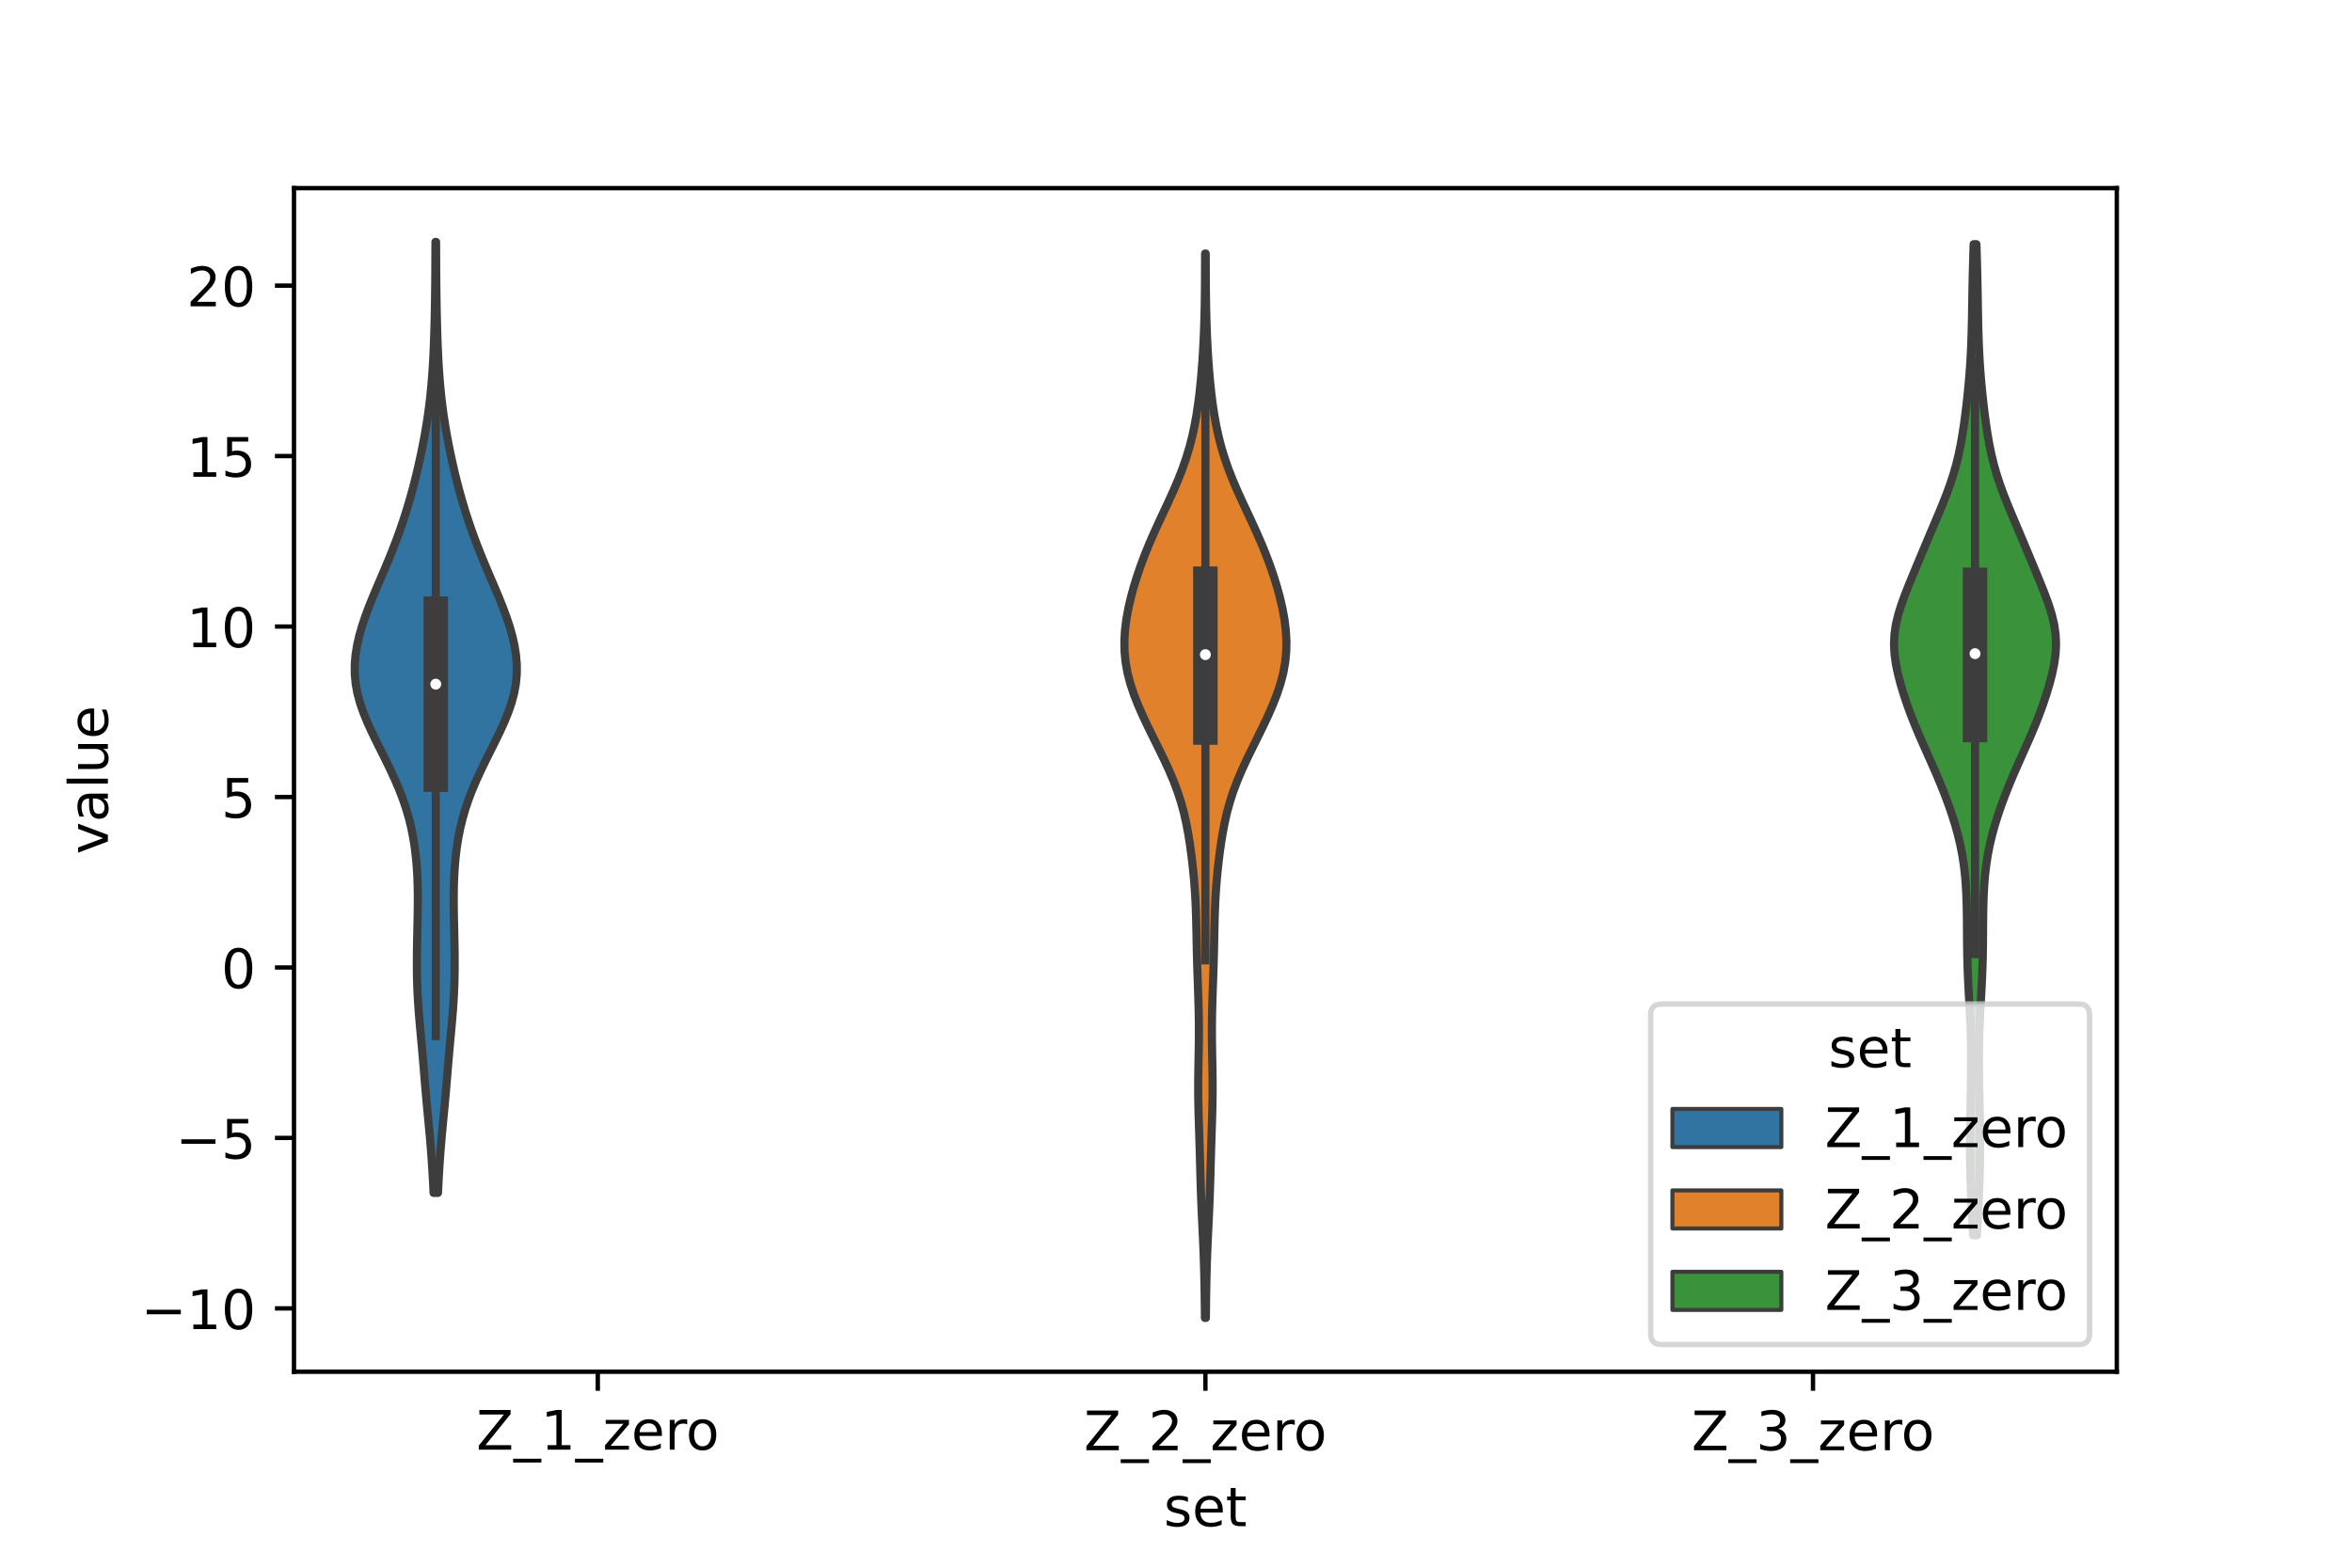 <?xml version="1.0" encoding="utf-8" standalone="no"?>
<!DOCTYPE svg PUBLIC "-//W3C//DTD SVG 1.1//EN"
  "http://www.w3.org/Graphics/SVG/1.1/DTD/svg11.dtd">
<!-- Created with matplotlib (https://matplotlib.org/) -->
<svg height="288pt" version="1.1" viewBox="0 0 432 288" width="432pt" xmlns="http://www.w3.org/2000/svg" xmlns:xlink="http://www.w3.org/1999/xlink">
 <defs>
  <style type="text/css">*{stroke-linecap:butt;stroke-linejoin:round;}</style>
 </defs>
 <g id="figure_1">
  <g id="patch_1">
   <path d="M 0 288 
L 432 288 
L 432 0 
L 0 0 
z
" style="fill:#ffffff;"/>
  </g>
  <g id="axes_1">
   <g id="patch_2">
    <path d="M 54 252 
L 388.8 252 
L 388.8 34.56 
L 54 34.56 
z
" style="fill:#ffffff;"/>
   </g>
   <g id="PolyCollection_1">
    <defs>
     <path d="M 80.44 -68.851 
L 79.64 -68.851 
L 79.553 -70.616 
L 79.455 -72.38 
L 79.345 -74.145 
L 79.221 -75.91 
L 79.082 -77.674 
L 78.93 -79.439 
L 78.766 -81.204 
L 78.598 -82.968 
L 78.431 -84.733 
L 78.269 -86.498 
L 78.115 -88.263 
L 77.968 -90.027 
L 77.822 -91.792 
L 77.674 -93.557 
L 77.519 -95.321 
L 77.357 -97.086 
L 77.193 -98.851 
L 77.035 -100.616 
L 76.891 -102.38 
L 76.771 -104.145 
L 76.678 -105.91 
L 76.615 -107.674 
L 76.58 -109.439 
L 76.57 -111.204 
L 76.58 -112.968 
L 76.606 -114.733 
L 76.642 -116.498 
L 76.681 -118.263 
L 76.718 -120.027 
L 76.741 -121.792 
L 76.744 -123.557 
L 76.717 -125.321 
L 76.652 -127.086 
L 76.543 -128.851 
L 76.384 -130.615 
L 76.168 -132.38 
L 75.887 -134.145 
L 75.535 -135.91 
L 75.104 -137.674 
L 74.589 -139.439 
L 73.989 -141.204 
L 73.308 -142.968 
L 72.555 -144.733 
L 71.742 -146.498 
L 70.887 -148.262 
L 70.007 -150.027 
L 69.126 -151.792 
L 68.269 -153.557 
L 67.464 -155.321 
L 66.742 -157.086 
L 66.129 -158.851 
L 65.653 -160.615 
L 65.329 -162.38 
L 65.165 -164.145 
L 65.16 -165.909 
L 65.305 -167.674 
L 65.587 -169.439 
L 65.988 -171.204 
L 66.492 -172.968 
L 67.083 -174.733 
L 67.742 -176.498 
L 68.452 -178.262 
L 69.194 -180.027 
L 69.95 -181.792 
L 70.702 -183.556 
L 71.438 -185.321 
L 72.148 -187.086 
L 72.825 -188.851 
L 73.466 -190.615 
L 74.07 -192.38 
L 74.637 -194.145 
L 75.168 -195.909 
L 75.665 -197.674 
L 76.13 -199.439 
L 76.566 -201.204 
L 76.974 -202.968 
L 77.356 -204.733 
L 77.712 -206.498 
L 78.04 -208.262 
L 78.339 -210.027 
L 78.608 -211.792 
L 78.845 -213.556 
L 79.05 -215.321 
L 79.225 -217.086 
L 79.372 -218.851 
L 79.493 -220.615 
L 79.593 -222.38 
L 79.674 -224.145 
L 79.741 -225.909 
L 79.795 -227.674 
L 79.84 -229.439 
L 79.877 -231.203 
L 79.907 -232.968 
L 79.93 -234.733 
L 79.948 -236.498 
L 79.961 -238.262 
L 79.97 -240.027 
L 79.977 -241.792 
L 79.983 -243.556 
L 80.097 -243.556 
L 80.097 -243.556 
L 80.103 -241.792 
L 80.11 -240.027 
L 80.119 -238.262 
L 80.132 -236.498 
L 80.15 -234.733 
L 80.173 -232.968 
L 80.203 -231.203 
L 80.24 -229.439 
L 80.285 -227.674 
L 80.339 -225.909 
L 80.406 -224.145 
L 80.487 -222.38 
L 80.587 -220.615 
L 80.708 -218.851 
L 80.855 -217.086 
L 81.03 -215.321 
L 81.235 -213.556 
L 81.472 -211.792 
L 81.741 -210.027 
L 82.04 -208.262 
L 82.368 -206.498 
L 82.724 -204.733 
L 83.106 -202.968 
L 83.514 -201.204 
L 83.95 -199.439 
L 84.415 -197.674 
L 84.912 -195.909 
L 85.443 -194.145 
L 86.01 -192.38 
L 86.614 -190.615 
L 87.255 -188.851 
L 87.932 -187.086 
L 88.642 -185.321 
L 89.378 -183.556 
L 90.13 -181.792 
L 90.886 -180.027 
L 91.628 -178.262 
L 92.338 -176.498 
L 92.997 -174.733 
L 93.588 -172.968 
L 94.092 -171.204 
L 94.493 -169.439 
L 94.775 -167.674 
L 94.92 -165.909 
L 94.915 -164.145 
L 94.751 -162.38 
L 94.427 -160.615 
L 93.951 -158.851 
L 93.338 -157.086 
L 92.616 -155.321 
L 91.811 -153.557 
L 90.954 -151.792 
L 90.073 -150.027 
L 89.193 -148.262 
L 88.338 -146.498 
L 87.525 -144.733 
L 86.772 -142.968 
L 86.091 -141.204 
L 85.491 -139.439 
L 84.976 -137.674 
L 84.545 -135.91 
L 84.193 -134.145 
L 83.912 -132.38 
L 83.696 -130.615 
L 83.537 -128.851 
L 83.428 -127.086 
L 83.363 -125.321 
L 83.336 -123.557 
L 83.339 -121.792 
L 83.362 -120.027 
L 83.399 -118.263 
L 83.438 -116.498 
L 83.474 -114.733 
L 83.5 -112.968 
L 83.51 -111.204 
L 83.5 -109.439 
L 83.465 -107.674 
L 83.402 -105.91 
L 83.309 -104.145 
L 83.189 -102.38 
L 83.045 -100.616 
L 82.887 -98.851 
L 82.723 -97.086 
L 82.561 -95.321 
L 82.406 -93.557 
L 82.258 -91.792 
L 82.112 -90.027 
L 81.965 -88.263 
L 81.811 -86.498 
L 81.649 -84.733 
L 81.482 -82.968 
L 81.314 -81.204 
L 81.15 -79.439 
L 80.998 -77.674 
L 80.859 -75.91 
L 80.735 -74.145 
L 80.625 -72.38 
L 80.527 -70.616 
L 80.44 -68.851 
z
" id="ma6bba03ade" style="stroke:#3d3d3d;stroke-width:1.5;"/>
    </defs>
    <g clip-path="url(#pd78a4eff26)">
     <use style="fill:#3274a1;stroke:#3d3d3d;stroke-width:1.5;" x="0" xlink:href="#ma6bba03ade" y="288"/>
    </g>
   </g>
   <g id="PolyCollection_2">
    <defs>
     <path d="M 221.486 -45.884 
L 221.314 -45.884 
L 221.294 -47.859 
L 221.269 -49.834 
L 221.237 -51.809 
L 221.195 -53.784 
L 221.14 -55.759 
L 221.072 -57.735 
L 220.99 -59.71 
L 220.899 -61.685 
L 220.804 -63.66 
L 220.713 -65.635 
L 220.63 -67.61 
L 220.558 -69.586 
L 220.498 -71.561 
L 220.444 -73.536 
L 220.391 -75.511 
L 220.334 -77.486 
L 220.272 -79.461 
L 220.207 -81.437 
L 220.148 -83.412 
L 220.102 -85.387 
L 220.078 -87.362 
L 220.08 -89.337 
L 220.103 -91.312 
L 220.139 -93.287 
L 220.176 -95.263 
L 220.201 -97.238 
L 220.206 -99.213 
L 220.187 -101.188 
L 220.146 -103.163 
L 220.086 -105.138 
L 220.018 -107.114 
L 219.949 -109.089 
L 219.886 -111.064 
L 219.834 -113.039 
L 219.791 -115.014 
L 219.753 -116.989 
L 219.708 -118.965 
L 219.646 -120.94 
L 219.557 -122.915 
L 219.432 -124.89 
L 219.27 -126.865 
L 219.072 -128.84 
L 218.84 -130.816 
L 218.572 -132.791 
L 218.26 -134.766 
L 217.89 -136.741 
L 217.443 -138.716 
L 216.902 -140.691 
L 216.257 -142.667 
L 215.508 -144.642 
L 214.665 -146.617 
L 213.749 -148.592 
L 212.787 -150.567 
L 211.807 -152.542 
L 210.836 -154.517 
L 209.903 -156.493 
L 209.036 -158.468 
L 208.261 -160.443 
L 207.606 -162.418 
L 207.094 -164.393 
L 206.739 -166.368 
L 206.549 -168.344 
L 206.52 -170.319 
L 206.639 -172.294 
L 206.888 -174.269 
L 207.25 -176.244 
L 207.708 -178.219 
L 208.246 -180.195 
L 208.857 -182.17 
L 209.536 -184.145 
L 210.279 -186.12 
L 211.084 -188.095 
L 211.943 -190.07 
L 212.844 -192.046 
L 213.768 -194.021 
L 214.69 -195.996 
L 215.585 -197.971 
L 216.427 -199.946 
L 217.198 -201.921 
L 217.884 -203.897 
L 218.481 -205.872 
L 218.988 -207.847 
L 219.413 -209.822 
L 219.768 -211.797 
L 220.064 -213.772 
L 220.313 -215.747 
L 220.523 -217.723 
L 220.702 -219.698 
L 220.852 -221.673 
L 220.978 -223.648 
L 221.08 -225.623 
L 221.161 -227.598 
L 221.223 -229.574 
L 221.269 -231.549 
L 221.3 -233.524 
L 221.321 -235.499 
L 221.333 -237.474 
L 221.341 -239.449 
L 221.347 -241.425 
L 221.453 -241.425 
L 221.453 -241.425 
L 221.459 -239.449 
L 221.467 -237.474 
L 221.479 -235.499 
L 221.5 -233.524 
L 221.531 -231.549 
L 221.577 -229.574 
L 221.639 -227.598 
L 221.72 -225.623 
L 221.822 -223.648 
L 221.948 -221.673 
L 222.098 -219.698 
L 222.277 -217.723 
L 222.487 -215.747 
L 222.736 -213.772 
L 223.032 -211.797 
L 223.387 -209.822 
L 223.812 -207.847 
L 224.319 -205.872 
L 224.916 -203.897 
L 225.602 -201.921 
L 226.373 -199.946 
L 227.215 -197.971 
L 228.11 -195.996 
L 229.032 -194.021 
L 229.956 -192.046 
L 230.857 -190.07 
L 231.716 -188.095 
L 232.521 -186.12 
L 233.264 -184.145 
L 233.943 -182.17 
L 234.554 -180.195 
L 235.092 -178.219 
L 235.55 -176.244 
L 235.912 -174.269 
L 236.161 -172.294 
L 236.28 -170.319 
L 236.251 -168.344 
L 236.061 -166.368 
L 235.706 -164.393 
L 235.194 -162.418 
L 234.539 -160.443 
L 233.764 -158.468 
L 232.897 -156.493 
L 231.964 -154.517 
L 230.993 -152.542 
L 230.013 -150.567 
L 229.051 -148.592 
L 228.135 -146.617 
L 227.292 -144.642 
L 226.543 -142.667 
L 225.898 -140.691 
L 225.357 -138.716 
L 224.91 -136.741 
L 224.54 -134.766 
L 224.228 -132.791 
L 223.96 -130.816 
L 223.728 -128.84 
L 223.53 -126.865 
L 223.368 -124.89 
L 223.243 -122.915 
L 223.154 -120.94 
L 223.092 -118.965 
L 223.047 -116.989 
L 223.009 -115.014 
L 222.966 -113.039 
L 222.914 -111.064 
L 222.851 -109.089 
L 222.782 -107.114 
L 222.714 -105.138 
L 222.654 -103.163 
L 222.613 -101.188 
L 222.594 -99.213 
L 222.599 -97.238 
L 222.624 -95.263 
L 222.661 -93.287 
L 222.697 -91.312 
L 222.72 -89.337 
L 222.722 -87.362 
L 222.698 -85.387 
L 222.652 -83.412 
L 222.593 -81.437 
L 222.528 -79.461 
L 222.466 -77.486 
L 222.409 -75.511 
L 222.356 -73.536 
L 222.302 -71.561 
L 222.242 -69.586 
L 222.17 -67.61 
L 222.087 -65.635 
L 221.996 -63.66 
L 221.901 -61.685 
L 221.81 -59.71 
L 221.728 -57.735 
L 221.66 -55.759 
L 221.605 -53.784 
L 221.563 -51.809 
L 221.531 -49.834 
L 221.506 -47.859 
L 221.486 -45.884 
z
" id="mb87f4bddc4" style="stroke:#3d3d3d;stroke-width:1.5;"/>
    </defs>
    <g clip-path="url(#pd78a4eff26)">
     <use style="fill:#e1812c;stroke:#3d3d3d;stroke-width:1.5;" x="0" xlink:href="#mb87f4bddc4" y="288"/>
    </g>
   </g>
   <g id="PolyCollection_3">
    <defs>
     <path d="M 363.115 -61.084 
L 362.405 -61.084 
L 362.315 -62.923 
L 362.222 -64.762 
L 362.13 -66.6 
L 362.044 -68.439 
L 361.969 -70.278 
L 361.909 -72.117 
L 361.866 -73.956 
L 361.841 -75.795 
L 361.833 -77.634 
L 361.841 -79.473 
L 361.861 -81.312 
L 361.891 -83.151 
L 361.925 -84.99 
L 361.961 -86.829 
L 361.994 -88.668 
L 362.021 -90.507 
L 362.036 -92.346 
L 362.037 -94.185 
L 362.019 -96.024 
L 361.979 -97.863 
L 361.915 -99.702 
L 361.832 -101.541 
L 361.734 -103.379 
L 361.63 -105.218 
L 361.531 -107.057 
L 361.445 -108.896 
L 361.379 -110.735 
L 361.334 -112.574 
L 361.307 -114.413 
L 361.292 -116.252 
L 361.281 -118.091 
L 361.263 -119.93 
L 361.229 -121.769 
L 361.168 -123.608 
L 361.067 -125.447 
L 360.914 -127.286 
L 360.699 -129.125 
L 360.413 -130.964 
L 360.051 -132.803 
L 359.614 -134.642 
L 359.104 -136.481 
L 358.528 -138.32 
L 357.894 -140.158 
L 357.208 -141.997 
L 356.477 -143.836 
L 355.707 -145.675 
L 354.906 -147.514 
L 354.086 -149.353 
L 353.263 -151.192 
L 352.457 -153.031 
L 351.685 -154.87 
L 350.961 -156.709 
L 350.289 -158.548 
L 349.674 -160.387 
L 349.117 -162.226 
L 348.633 -164.065 
L 348.244 -165.904 
L 347.983 -167.743 
L 347.88 -169.582 
L 347.959 -171.421 
L 348.223 -173.26 
L 348.659 -175.099 
L 349.232 -176.937 
L 349.902 -178.776 
L 350.631 -180.615 
L 351.386 -182.454 
L 352.15 -184.293 
L 352.917 -186.132 
L 353.686 -187.971 
L 354.46 -189.81 
L 355.239 -191.649 
L 356.017 -193.488 
L 356.778 -195.327 
L 357.506 -197.166 
L 358.179 -199.005 
L 358.783 -200.844 
L 359.308 -202.683 
L 359.756 -204.522 
L 360.133 -206.361 
L 360.454 -208.2 
L 360.731 -210.039 
L 360.978 -211.878 
L 361.201 -213.716 
L 361.403 -215.555 
L 361.583 -217.394 
L 361.74 -219.233 
L 361.873 -221.072 
L 361.981 -222.911 
L 362.065 -224.75 
L 362.13 -226.589 
L 362.178 -228.428 
L 362.215 -230.267 
L 362.245 -232.106 
L 362.275 -233.945 
L 362.308 -235.784 
L 362.348 -237.623 
L 362.396 -239.462 
L 362.45 -241.301 
L 362.506 -243.14 
L 363.014 -243.14 
L 363.014 -243.14 
L 363.07 -241.301 
L 363.124 -239.462 
L 363.172 -237.623 
L 363.212 -235.784 
L 363.245 -233.945 
L 363.275 -232.106 
L 363.305 -230.267 
L 363.342 -228.428 
L 363.39 -226.589 
L 363.455 -224.75 
L 363.539 -222.911 
L 363.647 -221.072 
L 363.78 -219.233 
L 363.937 -217.394 
L 364.117 -215.555 
L 364.319 -213.716 
L 364.542 -211.878 
L 364.789 -210.039 
L 365.066 -208.2 
L 365.387 -206.361 
L 365.764 -204.522 
L 366.212 -202.683 
L 366.737 -200.844 
L 367.341 -199.005 
L 368.014 -197.166 
L 368.742 -195.327 
L 369.503 -193.488 
L 370.281 -191.649 
L 371.06 -189.81 
L 371.834 -187.971 
L 372.603 -186.132 
L 373.37 -184.293 
L 374.134 -182.454 
L 374.889 -180.615 
L 375.618 -178.776 
L 376.288 -176.937 
L 376.861 -175.099 
L 377.297 -173.26 
L 377.561 -171.421 
L 377.64 -169.582 
L 377.537 -167.743 
L 377.276 -165.904 
L 376.887 -164.065 
L 376.403 -162.226 
L 375.846 -160.387 
L 375.231 -158.548 
L 374.559 -156.709 
L 373.835 -154.87 
L 373.063 -153.031 
L 372.257 -151.192 
L 371.434 -149.353 
L 370.614 -147.514 
L 369.813 -145.675 
L 369.043 -143.836 
L 368.312 -141.997 
L 367.626 -140.158 
L 366.992 -138.32 
L 366.416 -136.481 
L 365.906 -134.642 
L 365.469 -132.803 
L 365.107 -130.964 
L 364.821 -129.125 
L 364.606 -127.286 
L 364.453 -125.447 
L 364.352 -123.608 
L 364.291 -121.769 
L 364.257 -119.93 
L 364.239 -118.091 
L 364.228 -116.252 
L 364.213 -114.413 
L 364.186 -112.574 
L 364.141 -110.735 
L 364.075 -108.896 
L 363.989 -107.057 
L 363.89 -105.218 
L 363.786 -103.379 
L 363.688 -101.541 
L 363.605 -99.702 
L 363.541 -97.863 
L 363.501 -96.024 
L 363.483 -94.185 
L 363.484 -92.346 
L 363.499 -90.507 
L 363.526 -88.668 
L 363.559 -86.829 
L 363.595 -84.99 
L 363.629 -83.151 
L 363.659 -81.312 
L 363.679 -79.473 
L 363.687 -77.634 
L 363.679 -75.795 
L 363.654 -73.956 
L 363.611 -72.117 
L 363.551 -70.278 
L 363.476 -68.439 
L 363.39 -66.6 
L 363.298 -64.762 
L 363.205 -62.923 
L 363.115 -61.084 
z
" id="m13c630b6bc" style="stroke:#3d3d3d;stroke-width:1.5;"/>
    </defs>
    <g clip-path="url(#pd78a4eff26)">
     <use style="fill:#3a923a;stroke:#3d3d3d;stroke-width:1.5;" x="0" xlink:href="#m13c630b6bc" y="288"/>
    </g>
   </g>
   <g id="patch_3">
    <path clip-path="url(#pd78a4eff26)" d="M 109.8 177.734 
L 109.8 177.734 
L 109.8 177.734 
L 109.8 177.734 
z
" style="fill:#3274a1;stroke:#3d3d3d;stroke-linejoin:miter;stroke-width:0.75;"/>
   </g>
   <g id="patch_4">
    <path clip-path="url(#pd78a4eff26)" d="M 109.8 177.734 
L 109.8 177.734 
L 109.8 177.734 
L 109.8 177.734 
z
" style="fill:#e1812c;stroke:#3d3d3d;stroke-linejoin:miter;stroke-width:0.75;"/>
   </g>
   <g id="patch_5">
    <path clip-path="url(#pd78a4eff26)" d="M 109.8 177.734 
L 109.8 177.734 
L 109.8 177.734 
L 109.8 177.734 
z
" style="fill:#3a923a;stroke:#3d3d3d;stroke-linejoin:miter;stroke-width:0.75;"/>
   </g>
   <g id="matplotlib.axis_1">
    <g id="xtick_1">
     <g id="line2d_1">
      <defs>
       <path d="M 0 0 
L 0 3.5 
" id="m5edc22357a" style="stroke:#000000;stroke-width:0.8;"/>
      </defs>
      <g>
       <use style="stroke:#000000;stroke-width:0.8;" x="109.8" xlink:href="#m5edc22357a" y="252"/>
      </g>
     </g>
     <g id="text_1">
      <!-- Z_1_zero -->
      <g transform="translate(87.491 266.32)scale(0.1 -0.1)">
       <defs>
        <path d="M 5.609 72.906 
L 62.891 72.906 
L 62.891 65.375 
L 16.797 8.297 
L 64.016 8.297 
L 64.016 0 
L 4.5 0 
L 4.5 7.516 
L 50.594 64.594 
L 5.609 64.594 
z
" id="DejaVuSans-90"/>
        <path d="M 50.984 -16.609 
L 50.984 -23.578 
L -0.984 -23.578 
L -0.984 -16.609 
z
" id="DejaVuSans-95"/>
        <path d="M 12.406 8.297 
L 28.516 8.297 
L 28.516 63.922 
L 10.984 60.406 
L 10.984 69.391 
L 28.422 72.906 
L 38.281 72.906 
L 38.281 8.297 
L 54.391 8.297 
L 54.391 0 
L 12.406 0 
z
" id="DejaVuSans-49"/>
        <path d="M 5.516 54.688 
L 48.188 54.688 
L 48.188 46.484 
L 14.406 7.172 
L 48.188 7.172 
L 48.188 0 
L 4.297 0 
L 4.297 8.203 
L 38.094 47.516 
L 5.516 47.516 
z
" id="DejaVuSans-122"/>
        <path d="M 56.203 29.594 
L 56.203 25.203 
L 14.891 25.203 
Q 15.484 15.922 20.484 11.062 
Q 25.484 6.203 34.422 6.203 
Q 39.594 6.203 44.453 7.469 
Q 49.312 8.734 54.109 11.281 
L 54.109 2.781 
Q 49.266 0.734 44.188 -0.344 
Q 39.109 -1.422 33.891 -1.422 
Q 20.797 -1.422 13.156 6.188 
Q 5.516 13.812 5.516 26.812 
Q 5.516 40.234 12.766 48.109 
Q 20.016 56 32.328 56 
Q 43.359 56 49.781 48.891 
Q 56.203 41.797 56.203 29.594 
z
M 47.219 32.234 
Q 47.125 39.594 43.094 43.984 
Q 39.062 48.391 32.422 48.391 
Q 24.906 48.391 20.391 44.141 
Q 15.875 39.891 15.188 32.172 
z
" id="DejaVuSans-101"/>
        <path d="M 41.109 46.297 
Q 39.594 47.172 37.812 47.578 
Q 36.031 48 33.891 48 
Q 26.266 48 22.188 43.047 
Q 18.109 38.094 18.109 28.812 
L 18.109 0 
L 9.078 0 
L 9.078 54.688 
L 18.109 54.688 
L 18.109 46.188 
Q 20.953 51.172 25.484 53.578 
Q 30.031 56 36.531 56 
Q 37.453 56 38.578 55.875 
Q 39.703 55.766 41.062 55.516 
z
" id="DejaVuSans-114"/>
        <path d="M 30.609 48.391 
Q 23.391 48.391 19.188 42.75 
Q 14.984 37.109 14.984 27.297 
Q 14.984 17.484 19.156 11.844 
Q 23.344 6.203 30.609 6.203 
Q 37.797 6.203 41.984 11.859 
Q 46.188 17.531 46.188 27.297 
Q 46.188 37.016 41.984 42.703 
Q 37.797 48.391 30.609 48.391 
z
M 30.609 56 
Q 42.328 56 49.016 48.375 
Q 55.719 40.766 55.719 27.297 
Q 55.719 13.875 49.016 6.219 
Q 42.328 -1.422 30.609 -1.422 
Q 18.844 -1.422 12.172 6.219 
Q 5.516 13.875 5.516 27.297 
Q 5.516 40.766 12.172 48.375 
Q 18.844 56 30.609 56 
z
" id="DejaVuSans-111"/>
       </defs>
       <use xlink:href="#DejaVuSans-90"/>
       <use x="68.506" xlink:href="#DejaVuSans-95"/>
       <use x="118.506" xlink:href="#DejaVuSans-49"/>
       <use x="182.129" xlink:href="#DejaVuSans-95"/>
       <use x="232.129" xlink:href="#DejaVuSans-122"/>
       <use x="284.619" xlink:href="#DejaVuSans-101"/>
       <use x="346.143" xlink:href="#DejaVuSans-114"/>
       <use x="385.006" xlink:href="#DejaVuSans-111"/>
      </g>
     </g>
    </g>
    <g id="xtick_2">
     <g id="line2d_2">
      <g>
       <use style="stroke:#000000;stroke-width:0.8;" x="221.4" xlink:href="#m5edc22357a" y="252"/>
      </g>
     </g>
     <g id="text_2">
      <!-- Z_2_zero -->
      <g transform="translate(199.091 266.422)scale(0.1 -0.1)">
       <defs>
        <path d="M 19.188 8.297 
L 53.609 8.297 
L 53.609 0 
L 7.328 0 
L 7.328 8.297 
Q 12.938 14.109 22.625 23.891 
Q 32.328 33.688 34.812 36.531 
Q 39.547 41.844 41.422 45.531 
Q 43.312 49.219 43.312 52.781 
Q 43.312 58.594 39.234 62.25 
Q 35.156 65.922 28.609 65.922 
Q 23.969 65.922 18.812 64.312 
Q 13.672 62.703 7.812 59.422 
L 7.812 69.391 
Q 13.766 71.781 18.938 73 
Q 24.125 74.219 28.422 74.219 
Q 39.75 74.219 46.484 68.547 
Q 53.219 62.891 53.219 53.422 
Q 53.219 48.922 51.531 44.891 
Q 49.859 40.875 45.406 35.406 
Q 44.188 33.984 37.641 27.219 
Q 31.109 20.453 19.188 8.297 
z
" id="DejaVuSans-50"/>
       </defs>
       <use xlink:href="#DejaVuSans-90"/>
       <use x="68.506" xlink:href="#DejaVuSans-95"/>
       <use x="118.506" xlink:href="#DejaVuSans-50"/>
       <use x="182.129" xlink:href="#DejaVuSans-95"/>
       <use x="232.129" xlink:href="#DejaVuSans-122"/>
       <use x="284.619" xlink:href="#DejaVuSans-101"/>
       <use x="346.143" xlink:href="#DejaVuSans-114"/>
       <use x="385.006" xlink:href="#DejaVuSans-111"/>
      </g>
     </g>
    </g>
    <g id="xtick_3">
     <g id="line2d_3">
      <g>
       <use style="stroke:#000000;stroke-width:0.8;" x="333" xlink:href="#m5edc22357a" y="252"/>
      </g>
     </g>
     <g id="text_3">
      <!-- Z_3_zero -->
      <g transform="translate(310.691 266.422)scale(0.1 -0.1)">
       <defs>
        <path d="M 40.578 39.312 
Q 47.656 37.797 51.625 33 
Q 55.609 28.219 55.609 21.188 
Q 55.609 10.406 48.188 4.484 
Q 40.766 -1.422 27.094 -1.422 
Q 22.516 -1.422 17.656 -0.516 
Q 12.797 0.391 7.625 2.203 
L 7.625 11.719 
Q 11.719 9.328 16.594 8.109 
Q 21.484 6.891 26.812 6.891 
Q 36.078 6.891 40.938 10.547 
Q 45.797 14.203 45.797 21.188 
Q 45.797 27.641 41.281 31.266 
Q 36.766 34.906 28.719 34.906 
L 20.219 34.906 
L 20.219 43.016 
L 29.109 43.016 
Q 36.375 43.016 40.234 45.922 
Q 44.094 48.828 44.094 54.297 
Q 44.094 59.906 40.109 62.906 
Q 36.141 65.922 28.719 65.922 
Q 24.656 65.922 20.016 65.031 
Q 15.375 64.156 9.812 62.312 
L 9.812 71.094 
Q 15.438 72.656 20.344 73.438 
Q 25.25 74.219 29.594 74.219 
Q 40.828 74.219 47.359 69.109 
Q 53.906 64.016 53.906 55.328 
Q 53.906 49.266 50.438 45.094 
Q 46.969 40.922 40.578 39.312 
z
" id="DejaVuSans-51"/>
       </defs>
       <use xlink:href="#DejaVuSans-90"/>
       <use x="68.506" xlink:href="#DejaVuSans-95"/>
       <use x="118.506" xlink:href="#DejaVuSans-51"/>
       <use x="182.129" xlink:href="#DejaVuSans-95"/>
       <use x="232.129" xlink:href="#DejaVuSans-122"/>
       <use x="284.619" xlink:href="#DejaVuSans-101"/>
       <use x="346.143" xlink:href="#DejaVuSans-114"/>
       <use x="385.006" xlink:href="#DejaVuSans-111"/>
      </g>
     </g>
    </g>
    <g id="text_4">
     <!-- set -->
     <g transform="translate(213.759 280.378)scale(0.1 -0.1)">
      <defs>
       <path d="M 44.281 53.078 
L 44.281 44.578 
Q 40.484 46.531 36.375 47.5 
Q 32.281 48.484 27.875 48.484 
Q 21.188 48.484 17.844 46.438 
Q 14.5 44.391 14.5 40.281 
Q 14.5 37.156 16.891 35.375 
Q 19.281 33.594 26.516 31.984 
L 29.594 31.297 
Q 39.156 29.25 43.188 25.516 
Q 47.219 21.781 47.219 15.094 
Q 47.219 7.469 41.188 3.016 
Q 35.156 -1.422 24.609 -1.422 
Q 20.219 -1.422 15.453 -0.562 
Q 10.688 0.297 5.422 2 
L 5.422 11.281 
Q 10.406 8.688 15.234 7.391 
Q 20.062 6.109 24.812 6.109 
Q 31.156 6.109 34.562 8.281 
Q 37.984 10.453 37.984 14.406 
Q 37.984 18.062 35.516 20.016 
Q 33.062 21.969 24.703 23.781 
L 21.578 24.516 
Q 13.234 26.266 9.516 29.906 
Q 5.812 33.547 5.812 39.891 
Q 5.812 47.609 11.281 51.797 
Q 16.75 56 26.812 56 
Q 31.781 56 36.172 55.266 
Q 40.578 54.547 44.281 53.078 
z
" id="DejaVuSans-115"/>
       <path d="M 18.312 70.219 
L 18.312 54.688 
L 36.812 54.688 
L 36.812 47.703 
L 18.312 47.703 
L 18.312 18.016 
Q 18.312 11.328 20.141 9.422 
Q 21.969 7.516 27.594 7.516 
L 36.812 7.516 
L 36.812 0 
L 27.594 0 
Q 17.188 0 13.234 3.875 
Q 9.281 7.766 9.281 18.016 
L 9.281 47.703 
L 2.688 47.703 
L 2.688 54.688 
L 9.281 54.688 
L 9.281 70.219 
z
" id="DejaVuSans-116"/>
      </defs>
      <use xlink:href="#DejaVuSans-115"/>
      <use x="52.1" xlink:href="#DejaVuSans-101"/>
      <use x="113.623" xlink:href="#DejaVuSans-116"/>
     </g>
    </g>
   </g>
   <g id="matplotlib.axis_2">
    <g id="ytick_1">
     <g id="line2d_4">
      <defs>
       <path d="M 0 0 
L -3.5 0 
" id="m3bbebd89a8" style="stroke:#000000;stroke-width:0.8;"/>
      </defs>
      <g>
       <use style="stroke:#000000;stroke-width:0.8;" x="54" xlink:href="#m3bbebd89a8" y="240.365"/>
      </g>
     </g>
     <g id="text_5">
      <!-- −10 -->
      <g transform="translate(25.895 244.164)scale(0.1 -0.1)">
       <defs>
        <path d="M 10.594 35.5 
L 73.188 35.5 
L 73.188 27.203 
L 10.594 27.203 
z
" id="DejaVuSans-8722"/>
        <path d="M 31.781 66.406 
Q 24.172 66.406 20.328 58.906 
Q 16.5 51.422 16.5 36.375 
Q 16.5 21.391 20.328 13.891 
Q 24.172 6.391 31.781 6.391 
Q 39.453 6.391 43.281 13.891 
Q 47.125 21.391 47.125 36.375 
Q 47.125 51.422 43.281 58.906 
Q 39.453 66.406 31.781 66.406 
z
M 31.781 74.219 
Q 44.047 74.219 50.516 64.516 
Q 56.984 54.828 56.984 36.375 
Q 56.984 17.969 50.516 8.266 
Q 44.047 -1.422 31.781 -1.422 
Q 19.531 -1.422 13.062 8.266 
Q 6.594 17.969 6.594 36.375 
Q 6.594 54.828 13.062 64.516 
Q 19.531 74.219 31.781 74.219 
z
" id="DejaVuSans-48"/>
       </defs>
       <use xlink:href="#DejaVuSans-8722"/>
       <use x="83.789" xlink:href="#DejaVuSans-49"/>
       <use x="147.412" xlink:href="#DejaVuSans-48"/>
      </g>
     </g>
    </g>
    <g id="ytick_2">
     <g id="line2d_5">
      <g>
       <use style="stroke:#000000;stroke-width:0.8;" x="54" xlink:href="#m3bbebd89a8" y="209.049"/>
      </g>
     </g>
     <g id="text_6">
      <!-- −5 -->
      <g transform="translate(32.258 212.849)scale(0.1 -0.1)">
       <defs>
        <path d="M 10.797 72.906 
L 49.516 72.906 
L 49.516 64.594 
L 19.828 64.594 
L 19.828 46.734 
Q 21.969 47.469 24.109 47.828 
Q 26.266 48.188 28.422 48.188 
Q 40.625 48.188 47.75 41.5 
Q 54.891 34.812 54.891 23.391 
Q 54.891 11.625 47.562 5.094 
Q 40.234 -1.422 26.906 -1.422 
Q 22.312 -1.422 17.547 -0.641 
Q 12.797 0.141 7.719 1.703 
L 7.719 11.625 
Q 12.109 9.234 16.797 8.062 
Q 21.484 6.891 26.703 6.891 
Q 35.156 6.891 40.078 11.328 
Q 45.016 15.766 45.016 23.391 
Q 45.016 31 40.078 35.438 
Q 35.156 39.891 26.703 39.891 
Q 22.75 39.891 18.812 39.016 
Q 14.891 38.141 10.797 36.281 
z
" id="DejaVuSans-53"/>
       </defs>
       <use xlink:href="#DejaVuSans-8722"/>
       <use x="83.789" xlink:href="#DejaVuSans-53"/>
      </g>
     </g>
    </g>
    <g id="ytick_3">
     <g id="line2d_6">
      <g>
       <use style="stroke:#000000;stroke-width:0.8;" x="54" xlink:href="#m3bbebd89a8" y="177.734"/>
      </g>
     </g>
     <g id="text_7">
      <!-- 0 -->
      <g transform="translate(40.638 181.533)scale(0.1 -0.1)">
       <use xlink:href="#DejaVuSans-48"/>
      </g>
     </g>
    </g>
    <g id="ytick_4">
     <g id="line2d_7">
      <g>
       <use style="stroke:#000000;stroke-width:0.8;" x="54" xlink:href="#m3bbebd89a8" y="146.418"/>
      </g>
     </g>
     <g id="text_8">
      <!-- 5 -->
      <g transform="translate(40.638 150.217)scale(0.1 -0.1)">
       <use xlink:href="#DejaVuSans-53"/>
      </g>
     </g>
    </g>
    <g id="ytick_5">
     <g id="line2d_8">
      <g>
       <use style="stroke:#000000;stroke-width:0.8;" x="54" xlink:href="#m3bbebd89a8" y="115.102"/>
      </g>
     </g>
     <g id="text_9">
      <!-- 10 -->
      <g transform="translate(34.275 118.902)scale(0.1 -0.1)">
       <use xlink:href="#DejaVuSans-49"/>
       <use x="63.623" xlink:href="#DejaVuSans-48"/>
      </g>
     </g>
    </g>
    <g id="ytick_6">
     <g id="line2d_9">
      <g>
       <use style="stroke:#000000;stroke-width:0.8;" x="54" xlink:href="#m3bbebd89a8" y="83.787"/>
      </g>
     </g>
     <g id="text_10">
      <!-- 15 -->
      <g transform="translate(34.275 87.586)scale(0.1 -0.1)">
       <use xlink:href="#DejaVuSans-49"/>
       <use x="63.623" xlink:href="#DejaVuSans-53"/>
      </g>
     </g>
    </g>
    <g id="ytick_7">
     <g id="line2d_10">
      <g>
       <use style="stroke:#000000;stroke-width:0.8;" x="54" xlink:href="#m3bbebd89a8" y="52.471"/>
      </g>
     </g>
     <g id="text_11">
      <!-- 20 -->
      <g transform="translate(34.275 56.27)scale(0.1 -0.1)">
       <use xlink:href="#DejaVuSans-50"/>
       <use x="63.623" xlink:href="#DejaVuSans-48"/>
      </g>
     </g>
    </g>
    <g id="text_12">
     <!-- value -->
     <g transform="translate(19.816 156.938)rotate(-90)scale(0.1 -0.1)">
      <defs>
       <path d="M 2.984 54.688 
L 12.5 54.688 
L 29.594 8.797 
L 46.688 54.688 
L 56.203 54.688 
L 35.688 0 
L 23.484 0 
z
" id="DejaVuSans-118"/>
       <path d="M 34.281 27.484 
Q 23.391 27.484 19.188 25 
Q 14.984 22.516 14.984 16.5 
Q 14.984 11.719 18.141 8.906 
Q 21.297 6.109 26.703 6.109 
Q 34.188 6.109 38.703 11.406 
Q 43.219 16.703 43.219 25.484 
L 43.219 27.484 
z
M 52.203 31.203 
L 52.203 0 
L 43.219 0 
L 43.219 8.297 
Q 40.141 3.328 35.547 0.953 
Q 30.953 -1.422 24.312 -1.422 
Q 15.922 -1.422 10.953 3.297 
Q 6 8.016 6 15.922 
Q 6 25.141 12.172 29.828 
Q 18.359 34.516 30.609 34.516 
L 43.219 34.516 
L 43.219 35.406 
Q 43.219 41.609 39.141 45 
Q 35.062 48.391 27.688 48.391 
Q 23 48.391 18.547 47.266 
Q 14.109 46.141 10.016 43.891 
L 10.016 52.203 
Q 14.938 54.109 19.578 55.047 
Q 24.219 56 28.609 56 
Q 40.484 56 46.344 49.844 
Q 52.203 43.703 52.203 31.203 
z
" id="DejaVuSans-97"/>
       <path d="M 9.422 75.984 
L 18.406 75.984 
L 18.406 0 
L 9.422 0 
z
" id="DejaVuSans-108"/>
       <path d="M 8.5 21.578 
L 8.5 54.688 
L 17.484 54.688 
L 17.484 21.922 
Q 17.484 14.156 20.5 10.266 
Q 23.531 6.391 29.594 6.391 
Q 36.859 6.391 41.078 11.031 
Q 45.312 15.672 45.312 23.688 
L 45.312 54.688 
L 54.297 54.688 
L 54.297 0 
L 45.312 0 
L 45.312 8.406 
Q 42.047 3.422 37.719 1 
Q 33.406 -1.422 27.688 -1.422 
Q 18.266 -1.422 13.375 4.438 
Q 8.5 10.297 8.5 21.578 
z
M 31.109 56 
z
" id="DejaVuSans-117"/>
      </defs>
      <use xlink:href="#DejaVuSans-118"/>
      <use x="59.18" xlink:href="#DejaVuSans-97"/>
      <use x="120.459" xlink:href="#DejaVuSans-108"/>
      <use x="148.242" xlink:href="#DejaVuSans-117"/>
      <use x="211.621" xlink:href="#DejaVuSans-101"/>
     </g>
    </g>
   </g>
   <g id="line2d_11">
    <path clip-path="url(#pd78a4eff26)" d="M 80.04 190.346 
L 80.04 65.629 
" style="fill:none;stroke:#3d3d3d;stroke-linecap:square;stroke-width:1.5;"/>
   </g>
   <g id="line2d_12">
    <path clip-path="url(#pd78a4eff26)" d="M 80.04 143.247 
L 80.04 111.816 
" style="fill:none;stroke:#3d3d3d;stroke-linecap:square;stroke-width:4.5;"/>
   </g>
   <g id="line2d_13">
    <path clip-path="url(#pd78a4eff26)" d="M 221.4 176.416 
L 221.4 64.836 
" style="fill:none;stroke:#3d3d3d;stroke-linecap:square;stroke-width:1.5;"/>
   </g>
   <g id="line2d_14">
    <path clip-path="url(#pd78a4eff26)" d="M 221.4 134.57 
L 221.4 106.307 
" style="fill:none;stroke:#3d3d3d;stroke-linecap:square;stroke-width:4.5;"/>
   </g>
   <g id="line2d_15">
    <path clip-path="url(#pd78a4eff26)" d="M 362.76 175.269 
L 362.76 66.169 
" style="fill:none;stroke:#3d3d3d;stroke-linecap:square;stroke-width:1.5;"/>
   </g>
   <g id="line2d_16">
    <path clip-path="url(#pd78a4eff26)" d="M 362.76 134.109 
L 362.76 106.512 
" style="fill:none;stroke:#3d3d3d;stroke-linecap:square;stroke-width:4.5;"/>
   </g>
   <g id="patch_6">
    <path d="M 54 252 
L 54 34.56 
" style="fill:none;stroke:#000000;stroke-linecap:square;stroke-linejoin:miter;stroke-width:0.8;"/>
   </g>
   <g id="patch_7">
    <path d="M 388.8 252 
L 388.8 34.56 
" style="fill:none;stroke:#000000;stroke-linecap:square;stroke-linejoin:miter;stroke-width:0.8;"/>
   </g>
   <g id="patch_8">
    <path d="M 54 252 
L 388.8 252 
" style="fill:none;stroke:#000000;stroke-linecap:square;stroke-linejoin:miter;stroke-width:0.8;"/>
   </g>
   <g id="patch_9">
    <path d="M 54 34.56 
L 388.8 34.56 
" style="fill:none;stroke:#000000;stroke-linecap:square;stroke-linejoin:miter;stroke-width:0.8;"/>
   </g>
   <g id="PathCollection_1">
    <defs>
     <path d="M 0 1.5 
C 0.398 1.5 0.779 1.342 1.061 1.061 
C 1.342 0.779 1.5 0.398 1.5 0 
C 1.5 -0.398 1.342 -0.779 1.061 -1.061 
C 0.779 -1.342 0.398 -1.5 0 -1.5 
C -0.398 -1.5 -0.779 -1.342 -1.061 -1.061 
C -1.342 -0.779 -1.5 -0.398 -1.5 0 
C -1.5 0.398 -1.342 0.779 -1.061 1.061 
C -0.779 1.342 -0.398 1.5 0 1.5 
z
" id="me15119ddd6" style="stroke:#3d3d3d;"/>
    </defs>
    <g clip-path="url(#pd78a4eff26)">
     <use style="fill:#ffffff;stroke:#3d3d3d;" x="80.04" xlink:href="#me15119ddd6" y="125.687"/>
    </g>
   </g>
   <g id="PathCollection_2">
    <g clip-path="url(#pd78a4eff26)">
     <use style="fill:#ffffff;stroke:#3d3d3d;" x="221.4" xlink:href="#me15119ddd6" y="120.26"/>
    </g>
   </g>
   <g id="PathCollection_3">
    <g clip-path="url(#pd78a4eff26)">
     <use style="fill:#ffffff;stroke:#3d3d3d;" x="362.76" xlink:href="#me15119ddd6" y="120.084"/>
    </g>
   </g>
   <g id="legend_1">
    <g id="patch_10">
     <path d="M 305.181 247 
L 381.8 247 
Q 383.8 247 383.8 245 
L 383.8 186.453 
Q 383.8 184.453 381.8 184.453 
L 305.181 184.453 
Q 303.181 184.453 303.181 186.453 
L 303.181 245 
Q 303.181 247 305.181 247 
z
" style="fill:#ffffff;opacity:0.8;stroke:#cccccc;stroke-linejoin:miter;"/>
    </g>
    <g id="text_13">
     <!-- set -->
     <g transform="translate(335.849 196.052)scale(0.1 -0.1)">
      <use xlink:href="#DejaVuSans-115"/>
      <use x="52.1" xlink:href="#DejaVuSans-101"/>
      <use x="113.623" xlink:href="#DejaVuSans-116"/>
     </g>
    </g>
    <g id="patch_11">
     <path d="M 307.181 210.73 
L 327.181 210.73 
L 327.181 203.73 
L 307.181 203.73 
z
" style="fill:#3274a1;stroke:#3d3d3d;stroke-linejoin:miter;stroke-width:0.75;"/>
    </g>
    <g id="text_14">
     <!-- Z_1_zero -->
     <g transform="translate(335.181 210.73)scale(0.1 -0.1)">
      <use xlink:href="#DejaVuSans-90"/>
      <use x="68.506" xlink:href="#DejaVuSans-95"/>
      <use x="118.506" xlink:href="#DejaVuSans-49"/>
      <use x="182.129" xlink:href="#DejaVuSans-95"/>
      <use x="232.129" xlink:href="#DejaVuSans-122"/>
      <use x="284.619" xlink:href="#DejaVuSans-101"/>
      <use x="346.143" xlink:href="#DejaVuSans-114"/>
      <use x="385.006" xlink:href="#DejaVuSans-111"/>
     </g>
    </g>
    <g id="patch_12">
     <path d="M 307.181 225.686 
L 327.181 225.686 
L 327.181 218.686 
L 307.181 218.686 
z
" style="fill:#e1812c;stroke:#3d3d3d;stroke-linejoin:miter;stroke-width:0.75;"/>
    </g>
    <g id="text_15">
     <!-- Z_2_zero -->
     <g transform="translate(335.181 225.686)scale(0.1 -0.1)">
      <use xlink:href="#DejaVuSans-90"/>
      <use x="68.506" xlink:href="#DejaVuSans-95"/>
      <use x="118.506" xlink:href="#DejaVuSans-50"/>
      <use x="182.129" xlink:href="#DejaVuSans-95"/>
      <use x="232.129" xlink:href="#DejaVuSans-122"/>
      <use x="284.619" xlink:href="#DejaVuSans-101"/>
      <use x="346.143" xlink:href="#DejaVuSans-114"/>
      <use x="385.006" xlink:href="#DejaVuSans-111"/>
     </g>
    </g>
    <g id="patch_13">
     <path d="M 307.181 240.642 
L 327.181 240.642 
L 327.181 233.642 
L 307.181 233.642 
z
" style="fill:#3a923a;stroke:#3d3d3d;stroke-linejoin:miter;stroke-width:0.75;"/>
    </g>
    <g id="text_16">
     <!-- Z_3_zero -->
     <g transform="translate(335.181 240.642)scale(0.1 -0.1)">
      <use xlink:href="#DejaVuSans-90"/>
      <use x="68.506" xlink:href="#DejaVuSans-95"/>
      <use x="118.506" xlink:href="#DejaVuSans-51"/>
      <use x="182.129" xlink:href="#DejaVuSans-95"/>
      <use x="232.129" xlink:href="#DejaVuSans-122"/>
      <use x="284.619" xlink:href="#DejaVuSans-101"/>
      <use x="346.143" xlink:href="#DejaVuSans-114"/>
      <use x="385.006" xlink:href="#DejaVuSans-111"/>
     </g>
    </g>
   </g>
  </g>
 </g>
 <defs>
  <clipPath id="pd78a4eff26">
   <rect height="217.44" width="334.8" x="54" y="34.56"/>
  </clipPath>
 </defs>
</svg>
